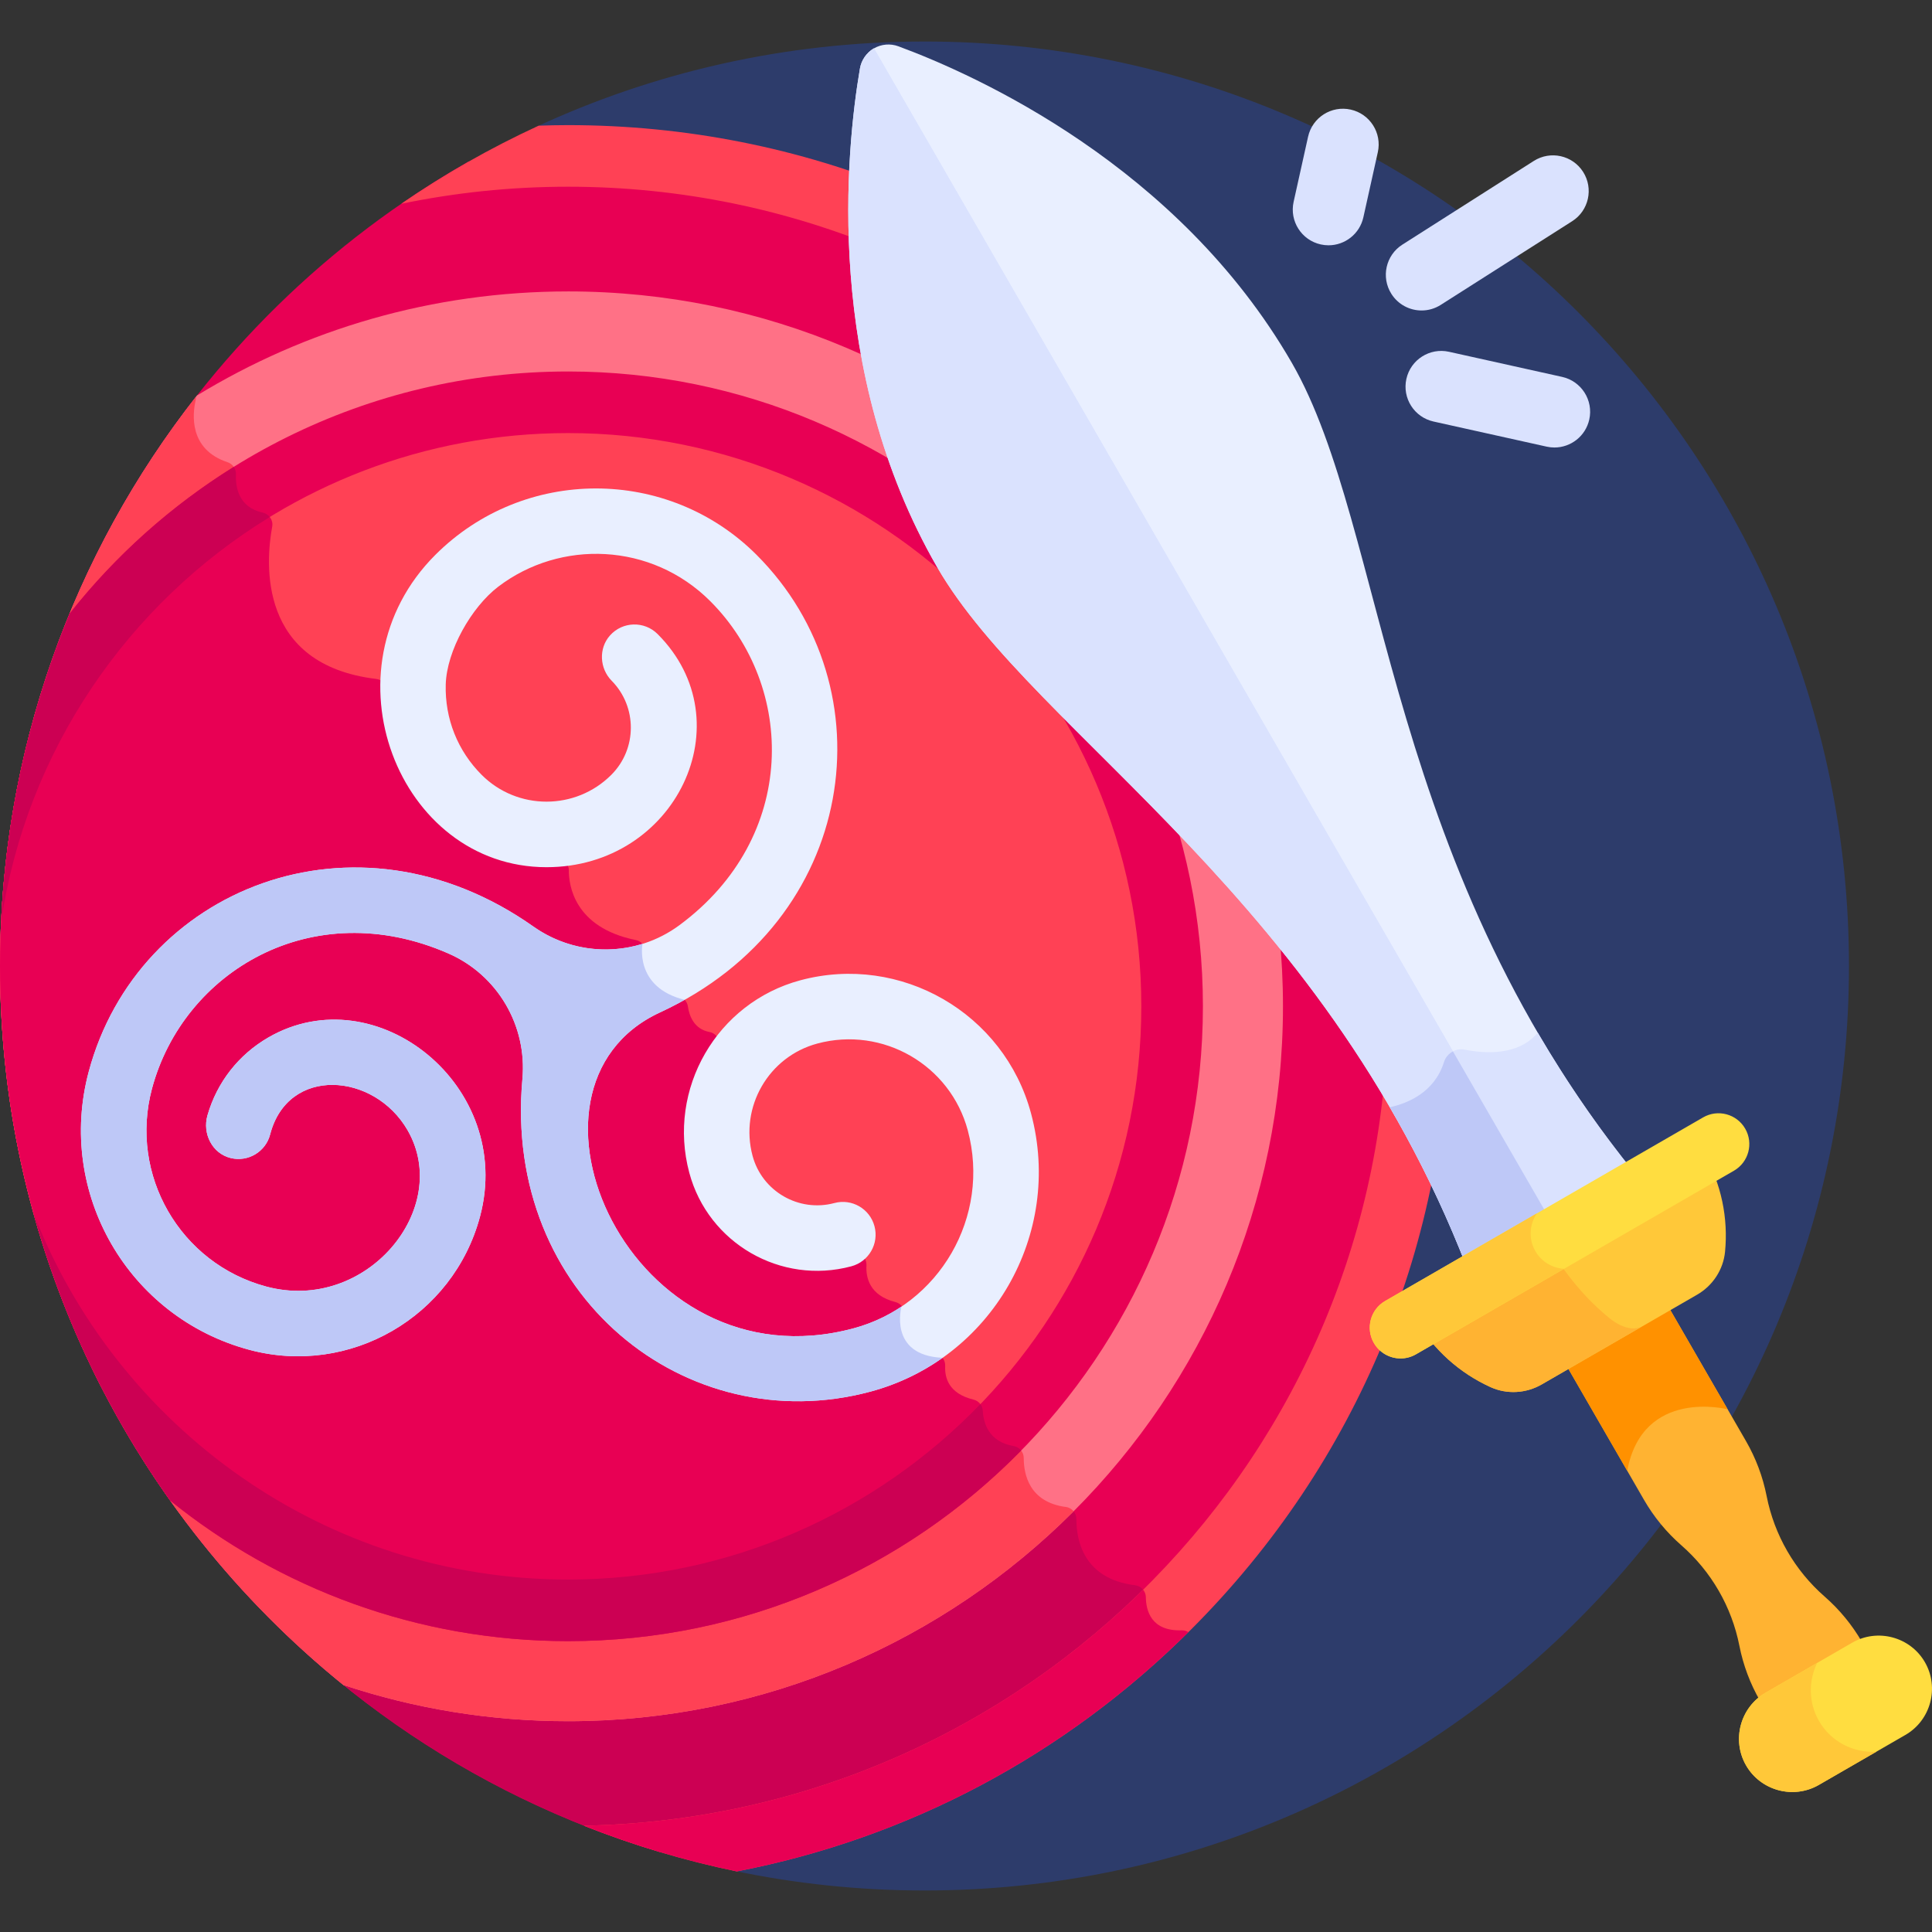 <svg id="Layer_1" enable-background="new 0 0 512 512" height="512" viewBox="0 0 512 512" width="512" xmlns="http://www.w3.org/2000/svg"><rect x="0" y="0" width="512" height="512" fill="#333333" stroke="none"/><g><path d="m244.998 11.002c-36.867 0-71.824 8.159-103.187 22.745l52.428 461.973c16.378 3.451 33.354 5.279 50.759 5.279 135.309 0 244.998-109.689 244.998-244.998s-109.689-244.999-244.998-244.999z" fill="#2d3c6b"/><path d="m150.547 41.322c-8.95 0-17.773.538-26.45 1.553-74.107 42.131-124.097 121.786-124.097 213.125 0 110.881 73.667 204.542 174.723 234.751 113.094-12.063 201.185-107.773 201.185-224.068 0-124.463-100.897-225.361-225.361-225.361z" fill="#e80054"/><path d="m174.723 490.751c50.683-5.406 96.335-27.62 131.297-60.949-1.88-1.862-2.337-4.515-2.36-6.543-.018-1.63-1.258-2.961-2.876-3.159-13.786-1.681-15.542-12.185-15.531-17.493.003-1.619-1.158-3.037-2.764-3.243-9.754-1.251-11.185-8.695-11.187-12.945 0-1.569-1.104-2.936-2.652-3.195-6.741-1.132-8.05-6.256-8.203-9.394-.069-1.429-1.116-2.601-2.506-2.937-6.551-1.583-7.602-5.827-7.457-8.821.081-1.657-1.012-3.174-2.646-3.459-7.414-1.292-8.346-7.053-8.217-10.483.055-1.448-.904-2.715-2.309-3.069-6.959-1.751-7.873-6.599-7.692-9.689.092-1.572-.926-2.979-2.454-3.363-33.961-8.555-36.536-44.378-36.519-55.27.002-1.563-1.072-2.967-2.61-3.246-4.174-.757-5.397-4.41-5.747-6.807-.184-1.267-1.128-2.286-2.365-2.616-8.314-2.218-9.189-7.878-8.845-11.413.162-1.667-.926-3.202-2.569-3.532-16.456-3.312-17.791-14.702-17.769-18.486.005-.83-.325-1.62-.915-2.203l-48.218-47.602c-.514-.507-1.189-.819-1.906-.906-31.377-3.783-29.34-30.72-27.571-40.359.319-1.74-.826-3.372-2.555-3.745-6.393-1.377-7.185-6.803-7.049-10.09.061-1.469-.846-2.786-2.241-3.249-10.366-3.44-9.243-12.912-8.443-16.383.069-.298.076-.599.057-.897-32.515 41.577-51.901 93.92-51.901 150.795 0 110.881 73.667 204.541 174.723 234.751z" fill="#cc0053"/><path d="m150.547 77.229c-35.985 0-69.658 10.087-98.343 27.578-32.701 41.641-52.204 94.139-52.204 151.193 0 76.965 35.501 145.629 91.008 190.544 18.732 6.217 38.747 9.593 59.539 9.593 104.465 0 189.454-84.989 189.454-189.454s-84.989-189.454-189.454-189.454z" fill="#ff7186"/><path d="m284.517 400.515c-.493-.612-1.199-1.044-2.027-1.15-9.754-1.251-11.185-8.695-11.187-12.945 0-1.569-1.104-2.936-2.652-3.195-6.741-1.132-8.05-6.256-8.203-9.394-.069-1.429-1.116-2.601-2.506-2.937-6.551-1.583-7.602-5.827-7.457-8.821.081-1.657-1.012-3.174-2.646-3.459-7.414-1.292-8.346-7.053-8.217-10.483.055-1.448-.904-2.715-2.309-3.069-6.959-1.751-7.873-6.599-7.692-9.689.092-1.572-.926-2.979-2.454-3.363-33.961-8.555-36.536-44.378-36.519-55.27.002-1.563-1.072-2.967-2.61-3.246-4.174-.757-5.397-4.41-5.747-6.807-.184-1.267-1.128-2.286-2.365-2.616-8.314-2.218-9.189-7.878-8.845-11.413.162-1.667-.926-3.202-2.569-3.532-16.456-3.312-17.791-14.702-17.769-18.486.005-.83-.325-1.62-.915-2.203l-48.218-47.602c-.514-.507-1.189-.819-1.906-.906-31.377-3.783-29.34-30.72-27.571-40.359.319-1.74-.826-3.372-2.555-3.745-6.393-1.377-7.185-6.803-7.049-10.09.061-1.469-.846-2.786-2.241-3.249-10.366-3.44-9.243-12.912-8.443-16.383.069-.301.077-.605.056-.906-32.516 41.58-51.901 93.927-51.901 150.803 0 76.965 35.501 145.629 91.008 190.544 18.732 6.217 38.747 9.593 59.539 9.593 52.267 0 99.659-21.276 133.97-55.622z" fill="#ff4155"/><path d="m150.547 106.608c-62.156 0-116.149 35.611-142.654 87.5-5.147 19.771-7.893 40.51-7.893 61.892 0 40.805 9.989 79.272 27.634 113.112 29.387 35.205 73.576 57.646 122.913 57.646 88.265 0 160.075-71.809 160.075-160.075 0-88.265-71.81-160.075-160.075-160.075z" fill="#ff4155"/><path d="m263.026 380.462c-1.949-2.039-2.484-4.707-2.578-6.631-.069-1.429-1.116-2.601-2.506-2.937-6.551-1.583-7.602-5.827-7.457-8.821.081-1.657-1.012-3.174-2.646-3.459-7.414-1.292-8.346-7.053-8.217-10.483.055-1.448-.904-2.715-2.309-3.069-6.959-1.751-7.873-6.599-7.692-9.689.092-1.572-.926-2.979-2.454-3.363-33.961-8.555-36.536-44.378-36.519-55.27.002-1.563-1.072-2.967-2.61-3.246-4.174-.757-5.397-4.41-5.747-6.807-.184-1.267-1.128-2.286-2.365-2.616-8.314-2.218-9.189-7.878-8.845-11.413.162-1.667-.926-3.202-2.569-3.532-16.456-3.312-17.791-14.702-17.769-18.486.005-.83-.325-1.62-.915-2.203l-48.218-47.602c-.514-.507-1.189-.819-1.906-.906-31.377-3.783-29.34-30.72-27.571-40.359.319-1.74-.826-3.372-2.555-3.745-2.845-.613-4.577-2.029-5.615-3.701-23.719 15.316-43.163 36.71-56.072 61.983-5.145 19.772-7.891 40.511-7.891 61.893 0 40.805 9.989 79.272 27.634 113.112 29.387 35.205 73.576 57.646 122.913 57.646 43.803 0 83.547-17.691 112.479-46.296z" fill="#e80054"/><path d="m150.547 98.447c-53.517 0-101.276 25.121-132.11 64.187-10.465 25.367-16.8 52.87-18.153 81.68 10.849-73.197 74.097-129.545 150.263-129.545 83.765 0 151.914 68.149 151.914 151.914s-68.149 151.913-151.914 151.913c-64.454 0-119.655-40.353-141.684-97.118 7.654 27.662 20.025 53.363 36.214 76.169 28.873 23.298 65.568 37.271 105.47 37.271 92.765 0 168.236-75.47 168.236-168.236s-75.471-168.235-168.236-168.235z" fill="#e80054"/><g fill="#cc0053"><path d="m270.608 384.404c-.472-.606-1.152-1.044-1.956-1.179-6.741-1.132-8.05-6.256-8.203-9.394-.031-.644-.269-1.231-.64-1.718-27.645 28.64-66.406 46.483-109.261 46.483-64.454 0-119.655-40.353-141.684-97.118 7.654 27.662 20.025 53.363 36.213 76.169 28.873 23.298 65.568 37.271 105.471 37.271 46.975 0 89.508-19.361 120.06-50.514z"/><path d="m71.485 137.018c-.462-.583-1.118-1.022-1.905-1.191-6.393-1.377-7.185-6.803-7.049-10.09.031-.735-.181-1.432-.576-2.004-16.665 10.366-31.403 23.551-43.519 38.902-10.465 25.367-16.8 52.87-18.153 81.68 6.727-45.384 33.6-84.283 71.202-107.297z"/></g><g><path d="m273.237 295.063c-7.12-26.576-34.537-42.405-61.112-35.283-22.186 5.945-35.398 28.831-29.454 51.016 5.004 18.672 24.268 29.799 42.939 24.789 4.63-1.24 7.377-5.999 6.136-10.629-1.24-4.631-5.997-7.38-10.629-6.136-9.427 2.521-19.155-3.09-21.681-12.517-3.467-12.94 4.241-26.29 17.182-29.758 17.331-4.641 35.209 5.678 39.854 23.011 6.113 22.82-7.477 46.359-30.297 52.475-59.176 15.85-94.298-63.837-51.261-83.733 52.604-24.317 60.882-85.959 25.593-121.249-23.475-23.473-61.665-23.473-85.141 0-30.384 30.385-9.79 82.766 29.454 82.766 34.293 0 52.687-38.547 29.454-61.782-3.513-3.511-9.286-3.383-12.635.382-3.036 3.414-2.756 8.729.452 11.983 6.812 6.908 6.782 18.072-.09 24.942-9.472 9.474-24.888 9.474-34.359 0-6.37-6.37-9.774-14.915-9.518-23.96.253-8.937 6.791-20.471 13.901-25.893 16.473-12.561 40.606-11.77 56.209 3.835 22.585 22.584 23.425 62.526-8.216 85.883-11.441 8.444-27.028 8.552-38.645.352-47.346-33.418-104.883-9.992-117.855 38.429-8.613 32.135 10.426 65.119 42.568 73.732 26.629 7.135 54.007-8.76 61.113-35.282 9.278-34.627-27.499-64.001-56.057-47.514-7.916 4.571-13.632 11.883-16.155 20.643-1.398 4.855 1.252 10.135 6.163 11.327 4.589 1.114 9.249-1.657 10.441-6.258 4.711-18.177 27.561-16.464 36.416-1.129 11.963 20.727-10.945 48.543-37.427 41.447-22.872-6.128-36.425-29.598-30.296-52.475 8.275-30.885 42.35-51.62 78.533-35.807 13.022 5.69 20.91 19.115 19.628 33.268-5.2 57.417 43.541 95.903 92.225 82.856 32.062-8.59 51.159-41.667 42.567-73.731z" fill="#e9efff"/></g><path d="m150.547 33.161c-2.603 0-5.197.058-7.786.142-12.774 5.874-24.953 12.815-36.429 20.709 14.281-2.965 29.068-4.529 44.215-4.529 119.765 0 217.201 97.436 217.201 217.199 0 118.364-95.173 214.905-213.01 217.147 13 5.155 26.546 9.229 40.527 12.113 45.337-8.745 87.035-30.762 120.408-64.135 44.107-44.106 68.397-102.749 68.397-165.125 0-62.375-24.291-121.018-68.397-165.124-44.107-44.106-102.75-68.397-165.126-68.397z" fill="#ff4155"/><path d="m314.942 432.525c-.535-.317-1.159-.494-1.818-.473-8.065.252-9.424-5.236-9.464-8.793-.008-.75-.284-1.43-.728-1.973-38.311 37.762-90.535 61.446-148.195 62.544 13 5.155 26.546 9.23 40.527 12.113 45.01-8.682 86.427-30.45 119.678-63.418z" fill="#e80054"/><path d="m411.641 328.466 24.411-14.094c-69.619-83.51-68.035-173.755-93.729-218.258-30.143-52.21-83.604-76.205-104.231-83.842-2.138-.792-4.51-.593-6.485.547-.557.322-1.059.714-1.51 1.154z" fill="#e9efff"/><g fill="#dae2fe"><path d="m411.641 328.466 24.411-14.094c-11.227-13.467-20.593-27.108-28.53-40.706-5.094 6.135-13.921 5.587-19.331 4.506-1.784-.357-3.539.323-4.631 1.649z"/><path d="m227.891 18.162c-3.7 21.681-9.65 79.977 20.493 132.188 25.694 44.503 104.64 88.254 142.153 190.3l22.735-13.126-181.664-314.704c-1.975 1.14-3.333 3.095-3.717 5.342z"/><path d="m227.891 18.162c-3.7 21.681-9.65 79.977 20.493 132.188 25.694 44.503 104.64 88.254 142.153 190.3l22.735-13.126-181.664-314.704c-1.975 1.14-3.333 3.095-3.717 5.342z"/></g><path d="m382.681 281.44c-2.507 8.02-9.551 10.935-14.368 11.997 8.292 14.252 15.857 29.89 22.224 47.213l22.735-13.126-28.224-48.893c-1.094.569-1.971 1.545-2.367 2.809z" fill="#bec8f7"/><path d="m493.45 435.151-27.014 15.596c-2.615-4.53-4.466-9.459-5.478-14.591-2.038-10.333-7.445-19.699-15.375-26.63-3.938-3.442-7.282-7.51-9.897-12.039l-20.574-35.635 27.014-15.597 20.574 35.635c2.615 4.53 4.466 9.459 5.478 14.591 2.038 10.333 7.445 19.699 15.375 26.63 3.938 3.442 7.282 7.51 9.897 12.04z" fill="#ffb332"/><path d="m457.843 373.479-15.717-27.223-27.014 15.597 16.123 27.926c4.094-22.099 26.608-16.3 26.608-16.3z" fill="#ff9100"/><path d="m504.956 459.773-22.949 13.25c-6.721 3.88-15.394 1.556-19.275-5.165-3.88-6.721-1.556-15.394 5.164-19.275l22.949-13.25c6.721-3.88 15.394-1.556 19.275 5.165 3.881 6.722 1.557 15.395-5.164 19.275z" fill="#ffdd40"/><path d="m482.065 456.103c-2.823-4.89-2.815-10.67-.495-15.413l-13.673 7.895c-6.721 3.88-9.045 12.554-5.165 19.275s12.554 9.045 19.274 5.165l15.22-8.788c-5.989.339-11.97-2.609-15.161-8.134z" fill="#ffc839"/><path d="m457.156 331.717c-.463 4.768-3.259 8.999-7.408 11.394l-41.17 23.77c-4.148 2.395-9.21 2.701-13.571.718-8.067-3.668-15.108-9.793-19.878-18.054l76.331-44.069c4.769 8.261 6.553 17.421 5.696 26.241z" fill="#ffc839"/><g><path d="m451.46 305.476c.313.542.598 1.087.895 1.631-.286-.547-.583-1.091-.895-1.631z" fill="#ffc839"/><path d="m426.583 349.369c-6.032-4.843-11.875-11.66-16.644-19.921l-34.809 20.097c4.769 8.26 11.81 14.386 19.878 18.054 4.361 1.982 9.423 1.677 13.571-.718l26.792-15.469c-2.257 1.303-5.528.575-8.788-2.043z" fill="#ffb332"/></g><g><path d="m371.169 359.999c-2.82 0-5.564-1.463-7.075-4.082-2.254-3.903-.916-8.894 2.987-11.148l84.266-48.65c3.902-2.252 8.895-.917 11.148 2.987 2.254 3.903.916 8.894-2.987 11.148l-84.266 48.65c-1.284.742-2.688 1.095-4.073 1.095z" fill="#ffdd40"/></g><path d="m406.895 331.58c-1.874-3.245-1.584-7.137.408-10.032l-40.221 23.221c-3.903 2.254-5.241 7.245-2.987 11.148 1.511 2.618 4.255 4.082 7.075 4.082 1.385 0 2.789-.353 4.073-1.095l39.243-22.657c-3.048-.183-5.951-1.824-7.591-4.667z" fill="#ffc839"/><path d="m238.908 346.255h-.016c-3.798 2.544-8.062 4.527-12.717 5.775-59.176 15.85-94.298-63.837-51.261-83.733 2.256-1.043 4.424-2.159 6.517-3.334-13.483-3.331-11.158-14.822-11.158-14.822l-.008-.015c-9.623 2.99-20.334 1.475-28.894-4.567-47.346-33.418-104.883-9.992-117.855 38.429-8.613 32.135 10.426 65.119 42.568 73.732 26.629 7.135 54.007-8.76 61.113-35.282 9.279-34.627-27.498-64.001-56.057-47.514-7.916 4.571-13.632 11.883-16.155 20.643-1.398 4.855 1.252 10.135 6.163 11.327 4.589 1.114 9.249-1.657 10.441-6.258 4.711-18.177 27.561-16.464 36.416-1.128 11.963 20.727-10.945 48.542-37.427 41.447-22.872-6.128-36.425-29.598-30.296-52.475 8.275-30.885 42.35-51.62 78.533-35.807 13.022 5.689 20.91 19.115 19.628 33.268-5.2 57.417 43.541 95.903 92.225 82.855 7.06-1.892 13.488-4.973 19.134-8.966-14.498-.633-10.894-13.575-10.894-13.575z" fill="#bec8f7"/><g><path d="m352.074 65.006c-.679 0-1.37-.074-2.06-.228-5.105-1.133-8.324-6.189-7.19-11.293l3.83-17.252c1.132-5.105 6.186-8.33 11.293-7.191 5.105 1.133 8.324 6.19 7.19 11.293l-3.83 17.253c-.979 4.414-4.891 7.418-9.233 7.418z" fill="#dae2fe"/></g><g><path d="m411.942 118.594c-.679 0-1.37-.074-2.06-.228l-29.986-6.657c-5.105-1.133-8.325-6.189-7.19-11.293 1.133-5.106 6.192-8.324 11.293-7.19l29.986 6.657c5.105 1.133 8.325 6.19 7.19 11.293-.979 4.414-4.891 7.418-9.233 7.418z" fill="#dae2fe"/></g><g><path d="m376.736 82.282c-3.129 0-6.19-1.55-7.994-4.384-2.808-4.411-1.51-10.262 2.901-13.071l34.828-22.175c4.412-2.808 10.264-1.509 13.07 2.901 2.808 4.411 1.51 10.262-2.901 13.07l-34.828 22.175c-1.577 1.005-3.337 1.484-5.076 1.484z" fill="#dae2fe"/></g></g></svg>
